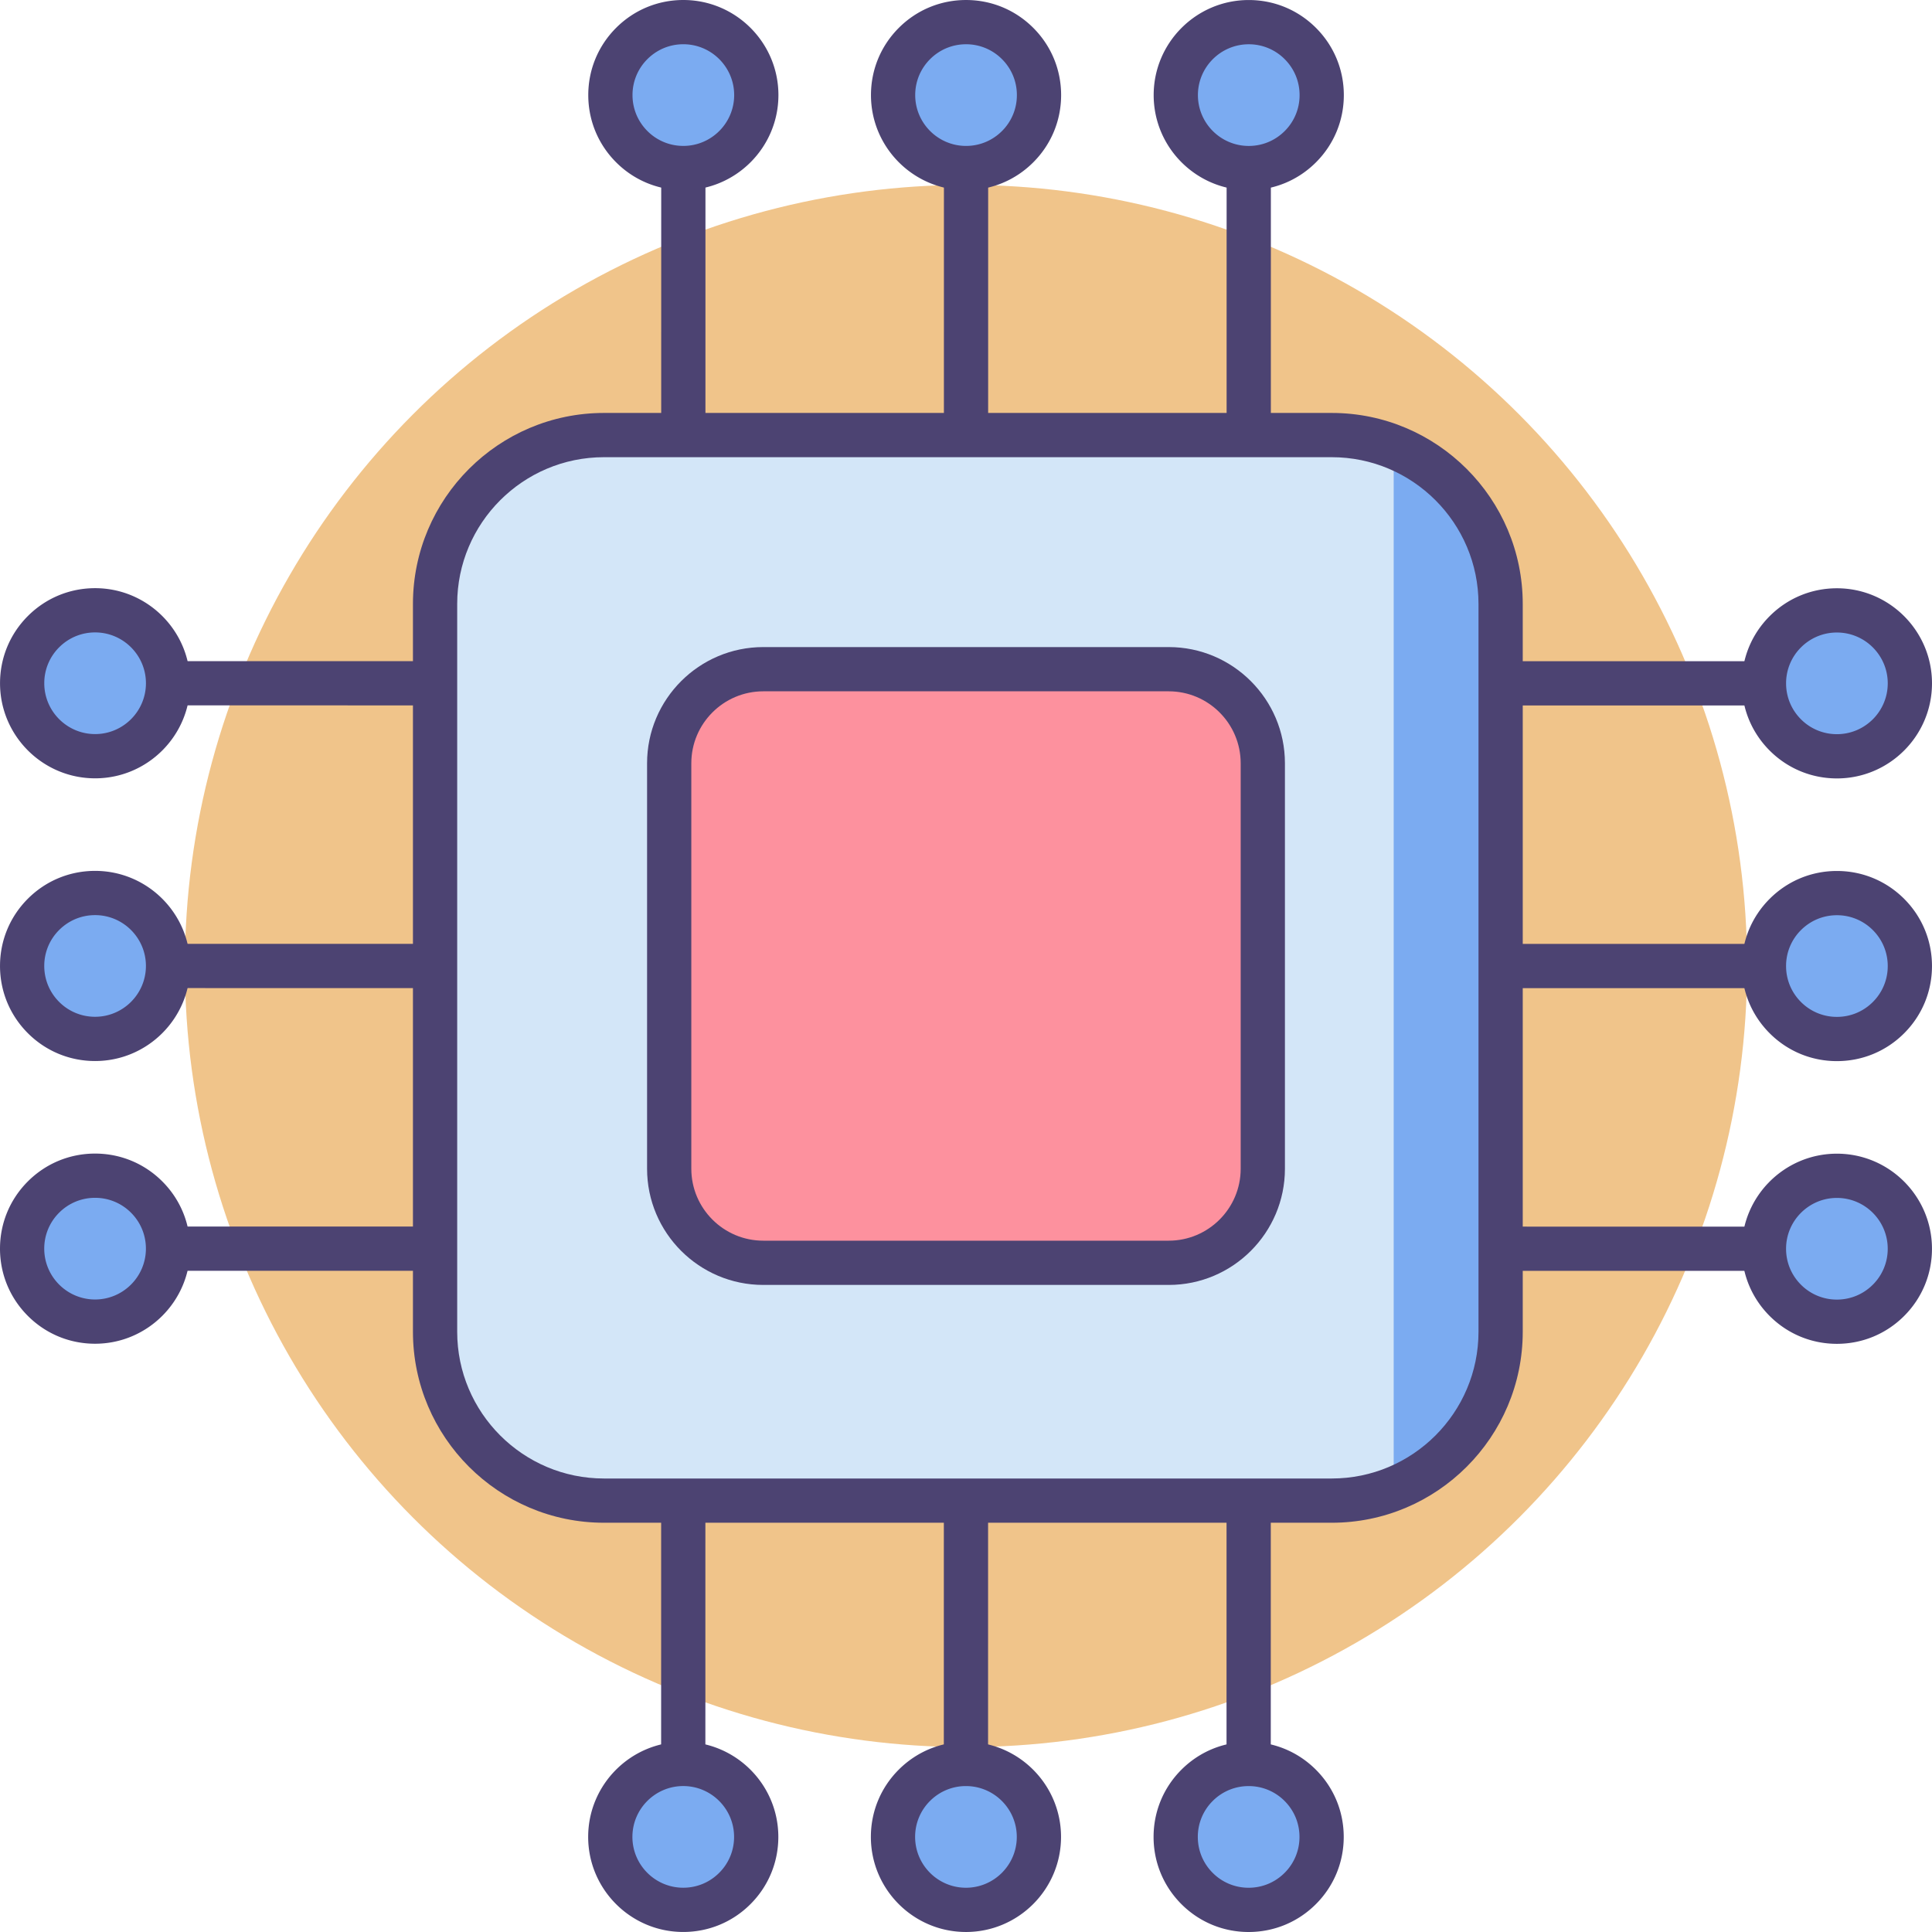 <svg version="1.1" id="Icon_Set" xmlns="http://www.w3.org/2000/svg" x="0" y="0" viewBox="0 0 512 512" style="enable-background:new 0 0 512 512" xml:space="preserve"><style>.st3{fill:#4c4372}.st7{fill:#7babf1}</style><circle cx="256" cy="256" r="207" style="fill:#f0c48a"/><path class="st3" d="M256.006 139.817a5.863 5.863 0 0 1-5.863-5.863l.006-91.836a5.862 5.862 0 0 1 5.863-5.862 5.862 5.862 0 0 1 5.862 5.863l-.005 91.836a5.863 5.863 0 0 1-5.863 5.862zM181.087 139.813a5.863 5.863 0 0 1-5.863-5.863l.005-91.836a5.862 5.862 0 1 1 11.725.001l-.005 91.836a5.861 5.861 0 0 1-5.862 5.862zM330.926 139.821a5.862 5.862 0 0 1-5.863-5.863l.005-91.836a5.862 5.862 0 0 1 5.863-5.862 5.862 5.862 0 0 1 5.863 5.863l-.005 91.836a5.864 5.864 0 0 1-5.863 5.862zM255.988 475.745a5.863 5.863 0 0 1-5.863-5.863l.005-91.836a5.862 5.862 0 0 1 5.863-5.862h.001a5.862 5.862 0 0 1 5.862 5.863l-.006 91.836a5.863 5.863 0 0 1-5.862 5.862zM181.069 475.741a5.863 5.863 0 0 1-5.863-5.863l.005-91.837a5.862 5.862 0 1 1 11.725.001l-.005 91.837a5.863 5.863 0 0 1-5.862 5.862zM330.906 475.749a5.862 5.862 0 0 1-5.863-5.863l.006-91.837a5.862 5.862 0 0 1 5.863-5.862 5.862 5.862 0 0 1 5.863 5.863l-.006 91.837a5.862 5.862 0 0 1-5.863 5.862zM469.882 261.875l-91.837-.005a5.862 5.862 0 0 1 0-11.725l91.837.005a5.862 5.862 0 1 1 0 11.725zM469.885 186.956l-91.836-.005a5.863 5.863 0 0 1 0-11.725l91.836.005a5.863 5.863 0 0 1 0 11.725zM469.878 336.794l-91.836-.005a5.862 5.862 0 1 1 0-11.725l91.836.005a5.863 5.863 0 0 1 0 11.725zM133.954 261.856l-91.837-.006a5.862 5.862 0 1 1 .001-11.725h.001l91.836.006a5.862 5.862 0 1 1-.001 11.725zM133.958 186.937l-91.837-.005a5.862 5.862 0 1 1 .001-11.725l91.837.005a5.862 5.862 0 1 1-.001 11.725zM133.95 336.775l-91.837-.005a5.862 5.862 0 0 1 0-11.725l91.837.005a5.862 5.862 0 0 1 0 11.725z"/><circle class="st7" cx="255.987" cy="486.799" r="19.334"/><circle class="st7" cx="181.068" cy="486.795" r="19.334"/><circle class="st7" cx="330.906" cy="486.804" r="19.334"/><path class="st3" d="M255.988 511.996h-.002c-13.893-.001-25.196-11.305-25.195-25.198 0-6.73 2.621-13.057 7.381-17.816 4.759-4.758 11.086-7.379 17.816-7.379h.001c13.894.001 25.196 11.305 25.196 25.198-.002 13.893-11.305 25.195-25.197 25.195zm0-38.668a13.387 13.387 0 0 0-9.526 3.945 13.38 13.38 0 0 0-3.946 9.525c0 7.429 6.042 13.473 13.471 13.473 7.428 0 13.471-6.043 13.472-13.471 0-7.428-6.043-13.472-13.471-13.472zm19.334 13.473h.01-.01zM181.068 511.992h-.002c-13.893-.001-25.196-11.305-25.195-25.198.001-13.893 11.305-25.195 25.198-25.195 13.894.002 25.196 11.305 25.196 25.198 0 6.73-2.622 13.057-7.381 17.816-4.76 4.758-11.087 7.379-17.816 7.379zm0-38.669c-7.428 0-13.471 6.043-13.472 13.471-.001 7.428 6.042 13.472 13.471 13.472h.001c3.598 0 6.98-1.401 9.525-3.945a13.383 13.383 0 0 0 3.946-9.525h5.863-5.863c.001-7.428-6.043-13.472-13.471-13.473zM330.906 512c-6.732 0-13.058-2.622-17.817-7.381s-7.38-11.087-7.379-17.817c0-6.73 2.621-13.057 7.381-17.816 4.759-4.759 11.086-7.379 17.816-7.379h.001c6.731 0 13.057 2.622 17.816 7.381 4.759 4.759 7.38 11.087 7.379 17.818v-.001.001c0 6.73-2.621 13.057-7.381 17.816-4.759 4.757-11.087 7.378-17.816 7.378zm0-38.668a13.387 13.387 0 0 0-9.526 3.945 13.383 13.383 0 0 0-3.946 9.525c0 3.599 1.401 6.982 3.945 9.526a13.383 13.383 0 0 0 9.525 3.946h.001c3.599 0 6.981-1.401 9.526-3.945a13.383 13.383 0 0 0 3.946-9.525c0-3.599-1.401-6.982-3.945-9.526a13.384 13.384 0 0 0-9.526-3.946z"/><circle class="st7" cx="256.013" cy="25.201" r="19.334"/><circle class="st7" cx="181.093" cy="25.197" r="19.334"/><circle class="st7" cx="330.932" cy="25.205" r="19.334"/><path class="st3" d="M256.012 50.397h-.001c-13.893-.001-25.195-11.305-25.195-25.198 0-6.73 2.621-13.058 7.38-17.817 4.759-4.758 11.086-7.379 17.816-7.379h.001c6.73.001 13.057 2.622 17.816 7.381 4.759 4.76 7.38 11.087 7.379 17.817 0 6.73-2.621 13.058-7.381 17.816-4.758 4.76-11.085 7.38-17.815 7.38zm.001-38.668c-3.598 0-6.981 1.401-9.526 3.945s-3.946 5.927-3.946 9.525c-.001 7.428 6.042 13.472 13.47 13.472 3.598 0 6.981-1.401 9.526-3.945a13.383 13.383 0 0 0 3.946-9.525c0-3.598-1.401-6.981-3.945-9.526a13.386 13.386 0 0 0-9.525-3.946zM181.094 50.393h-.001c-6.73 0-13.058-2.621-17.816-7.38s-7.379-11.087-7.379-17.817c.001-6.73 2.622-13.057 7.381-17.816C168.037 2.621 174.364 0 181.093 0h.002c13.893.001 25.196 11.305 25.195 25.198-.001 13.893-11.305 25.195-25.196 25.195zm-.001-38.668c-3.598 0-6.98 1.401-9.525 3.945a13.383 13.383 0 0 0-3.946 9.525c0 3.599 1.401 6.982 3.945 9.526a13.38 13.38 0 0 0 9.525 3.946c7.428 0 13.472-6.042 13.472-13.47 0-7.428-6.043-13.472-13.471-13.472zm19.335 13.473h.009-.009zM330.931 50.402h-.001c-13.893-.001-25.196-11.304-25.196-25.198.001-13.893 11.305-25.196 25.198-25.196 6.731.001 13.057 2.622 17.816 7.381 4.759 4.759 7.38 11.087 7.379 17.817 0 6.73-2.621 13.057-7.381 17.816-4.758 4.759-11.085 7.38-17.815 7.38zm.002-38.669c-7.428 0-13.472 6.043-13.473 13.471 0 7.428 6.043 13.472 13.47 13.472h.001c3.598 0 6.981-1.401 9.526-3.945a13.383 13.383 0 0 0 3.946-9.525c0-3.598-1.401-6.981-3.945-9.526a13.38 13.38 0 0 0-9.525-3.947z"/><circle class="st7" cx="486.799" cy="256.013" r="19.334"/><circle class="st7" cx="486.803" cy="181.094" r="19.334"/><circle class="st7" cx="486.795" cy="330.932" r="19.334"/><path class="st3" d="M486.799 281.209h-.001c-6.73 0-13.057-2.621-17.816-7.38s-7.38-11.087-7.379-17.817c0-6.73 2.621-13.057 7.38-17.816 4.759-4.759 11.086-7.379 17.816-7.379h.001c6.731.001 13.058 2.622 17.817 7.381s7.38 11.087 7.379 17.818c0 6.73-2.621 13.057-7.381 17.816-4.759 4.757-11.086 7.377-17.816 7.377zm0-38.667c-3.598 0-6.98 1.401-9.525 3.945a13.383 13.383 0 0 0-3.946 9.525c0 3.599 1.401 6.982 3.945 9.526a13.383 13.383 0 0 0 9.525 3.946h.001c3.599 0 6.981-1.401 9.526-3.945a13.383 13.383 0 0 0 3.946-9.525c0-3.599-1.401-6.982-3.945-9.527a13.389 13.389 0 0 0-9.527-3.945zM486.801 206.291c-6.731-.001-13.057-2.622-17.816-7.381-4.759-4.759-7.38-11.087-7.379-17.817 0-6.73 2.621-13.057 7.381-17.816 4.759-4.758 11.086-7.379 17.816-7.379h.001c13.893 0 25.196 11.304 25.196 25.197-.001 13.893-11.305 25.196-25.199 25.196zm.003-38.668a13.387 13.387 0 0 0-9.527 3.945 13.383 13.383 0 0 0-3.946 9.525c0 3.599 1.401 6.982 3.945 9.526a13.38 13.38 0 0 0 9.525 3.946c7.429 0 13.472-6.043 13.473-13.471.001-7.428-6.042-13.471-13.47-13.471zM486.795 356.129c-6.732 0-13.058-2.622-17.818-7.381-4.759-4.759-7.38-11.087-7.379-17.817.001-13.893 11.304-25.195 25.198-25.195h.001c13.892.001 25.195 11.304 25.195 25.198 0 6.73-2.621 13.058-7.381 17.817-4.759 4.757-11.086 7.378-17.816 7.378zm-.001-11.725c3.599 0 6.982-1.401 9.527-3.945a13.383 13.383 0 0 0 3.946-9.525c0-7.428-6.043-13.472-13.469-13.472-7.428-.001-13.472 6.042-13.473 13.471 0 3.598 1.401 6.981 3.946 9.526a13.383 13.383 0 0 0 9.523 3.945z"/><circle class="st7" cx="25.201" cy="255.987" r="19.334"/><circle class="st7" cx="25.205" cy="181.068" r="19.334"/><circle class="st7" cx="25.196" cy="330.907" r="19.334"/><path class="st3" d="M25.201 281.184h-.002c-6.729 0-13.057-2.621-17.816-7.38-4.759-4.759-7.38-11.087-7.379-17.817.001-6.73 2.622-13.057 7.381-17.816 4.759-4.758 11.086-7.379 17.815-7.379h.002c13.893.001 25.196 11.305 25.195 25.198-.001 13.892-11.305 25.194-25.196 25.194zm-.001-38.668c-3.598 0-6.98 1.401-9.525 3.945a13.383 13.383 0 0 0-3.946 9.525c0 3.598 1.401 6.982 3.945 9.526a13.38 13.38 0 0 0 9.525 3.946c7.427 0 13.471-6.042 13.472-13.47.002-7.428-6.041-13.472-13.471-13.472.001 0 .001 0 0 0zM25.205 206.265h-.002C11.31 206.264.008 194.96.008 181.067c.001-6.73 2.622-13.058 7.381-17.817 4.759-4.758 11.086-7.379 17.815-7.379h.002c13.893.001 25.196 11.305 25.195 25.198 0 13.893-11.304 25.196-25.196 25.196zm-.001-11.725c7.428 0 13.471-6.043 13.472-13.471 0-7.428-6.042-13.472-13.471-13.472h-.001c-3.598 0-6.98 1.401-9.525 3.945a13.383 13.383 0 0 0-3.946 9.525c0 7.429 6.043 13.472 13.471 13.473zM25.197 356.103h-.002c-6.73 0-13.057-2.621-17.816-7.381C2.62 343.963 0 337.635 0 330.905s2.621-13.058 7.38-17.816c4.759-4.758 11.086-7.379 17.816-7.379h.002c6.73 0 13.057 2.621 17.816 7.381 4.759 4.759 7.38 11.087 7.379 17.817-.001 13.893-11.304 25.195-25.196 25.195zm-.001-38.668a13.382 13.382 0 0 0-9.525 3.945 13.384 13.384 0 0 0-3.946 9.526c0 7.428 6.043 13.472 13.47 13.472 7.428 0 13.472-6.043 13.472-13.471 0-3.598-1.401-6.981-3.945-9.526a13.388 13.388 0 0 0-9.526-3.946c.001 0 .001 0 0 0z"/><path d="M352.926 397.679H160.051c-24.614 0-44.754-20.139-44.754-44.754V160.051c0-24.614 20.139-44.753 44.754-44.753h192.875c24.614 0 44.754 20.139 44.754 44.753v192.875c-.001 24.614-20.14 44.753-44.754 44.753z" style="fill:#d3e6f8"/><path class="st7" d="M369.344 393.846c11.858-4.88 24.091-17.926 28.336-34.447l-.81-207.759c-4.283-15.907-15.668-28.607-27.527-33.486v275.692z"/><path class="st3" d="M352.926 403.542H160.051c-27.91 0-50.616-22.706-50.616-50.616V160.051c0-27.91 22.706-50.616 50.616-50.616h192.875c27.91 0 50.616 22.706 50.616 50.616v192.875c0 27.91-22.706 50.616-50.616 50.616zM160.051 121.16c-21.445 0-38.891 17.446-38.891 38.891v192.875c0 21.445 17.446 38.891 38.891 38.891h192.875c21.445 0 38.891-17.446 38.891-38.891V160.051c0-21.445-17.447-38.891-38.891-38.891H160.051z"/><path d="M309.725 334.656h-107.45c-13.713 0-24.932-11.219-24.932-24.932V202.275c0-13.713 11.219-24.932 24.932-24.932h107.449c13.712 0 24.932 11.219 24.932 24.932v107.449c0 13.713-11.219 24.932-24.931 24.932z" style="fill:#fd919e"/><path class="st3" d="M309.724 340.519H202.275c-16.98 0-30.794-13.814-30.794-30.794v-107.45c0-16.98 13.814-30.794 30.794-30.794h107.449c16.98 0 30.795 13.814 30.795 30.794v107.449c0 16.981-13.815 30.795-30.795 30.795zM202.275 183.206c-10.515 0-19.069 8.554-19.069 19.069v107.449c0 10.515 8.554 19.069 19.069 19.069h107.449c10.515 0 19.07-8.554 19.07-19.069V202.275c0-10.515-8.554-19.069-19.07-19.069H202.275z"/></svg>